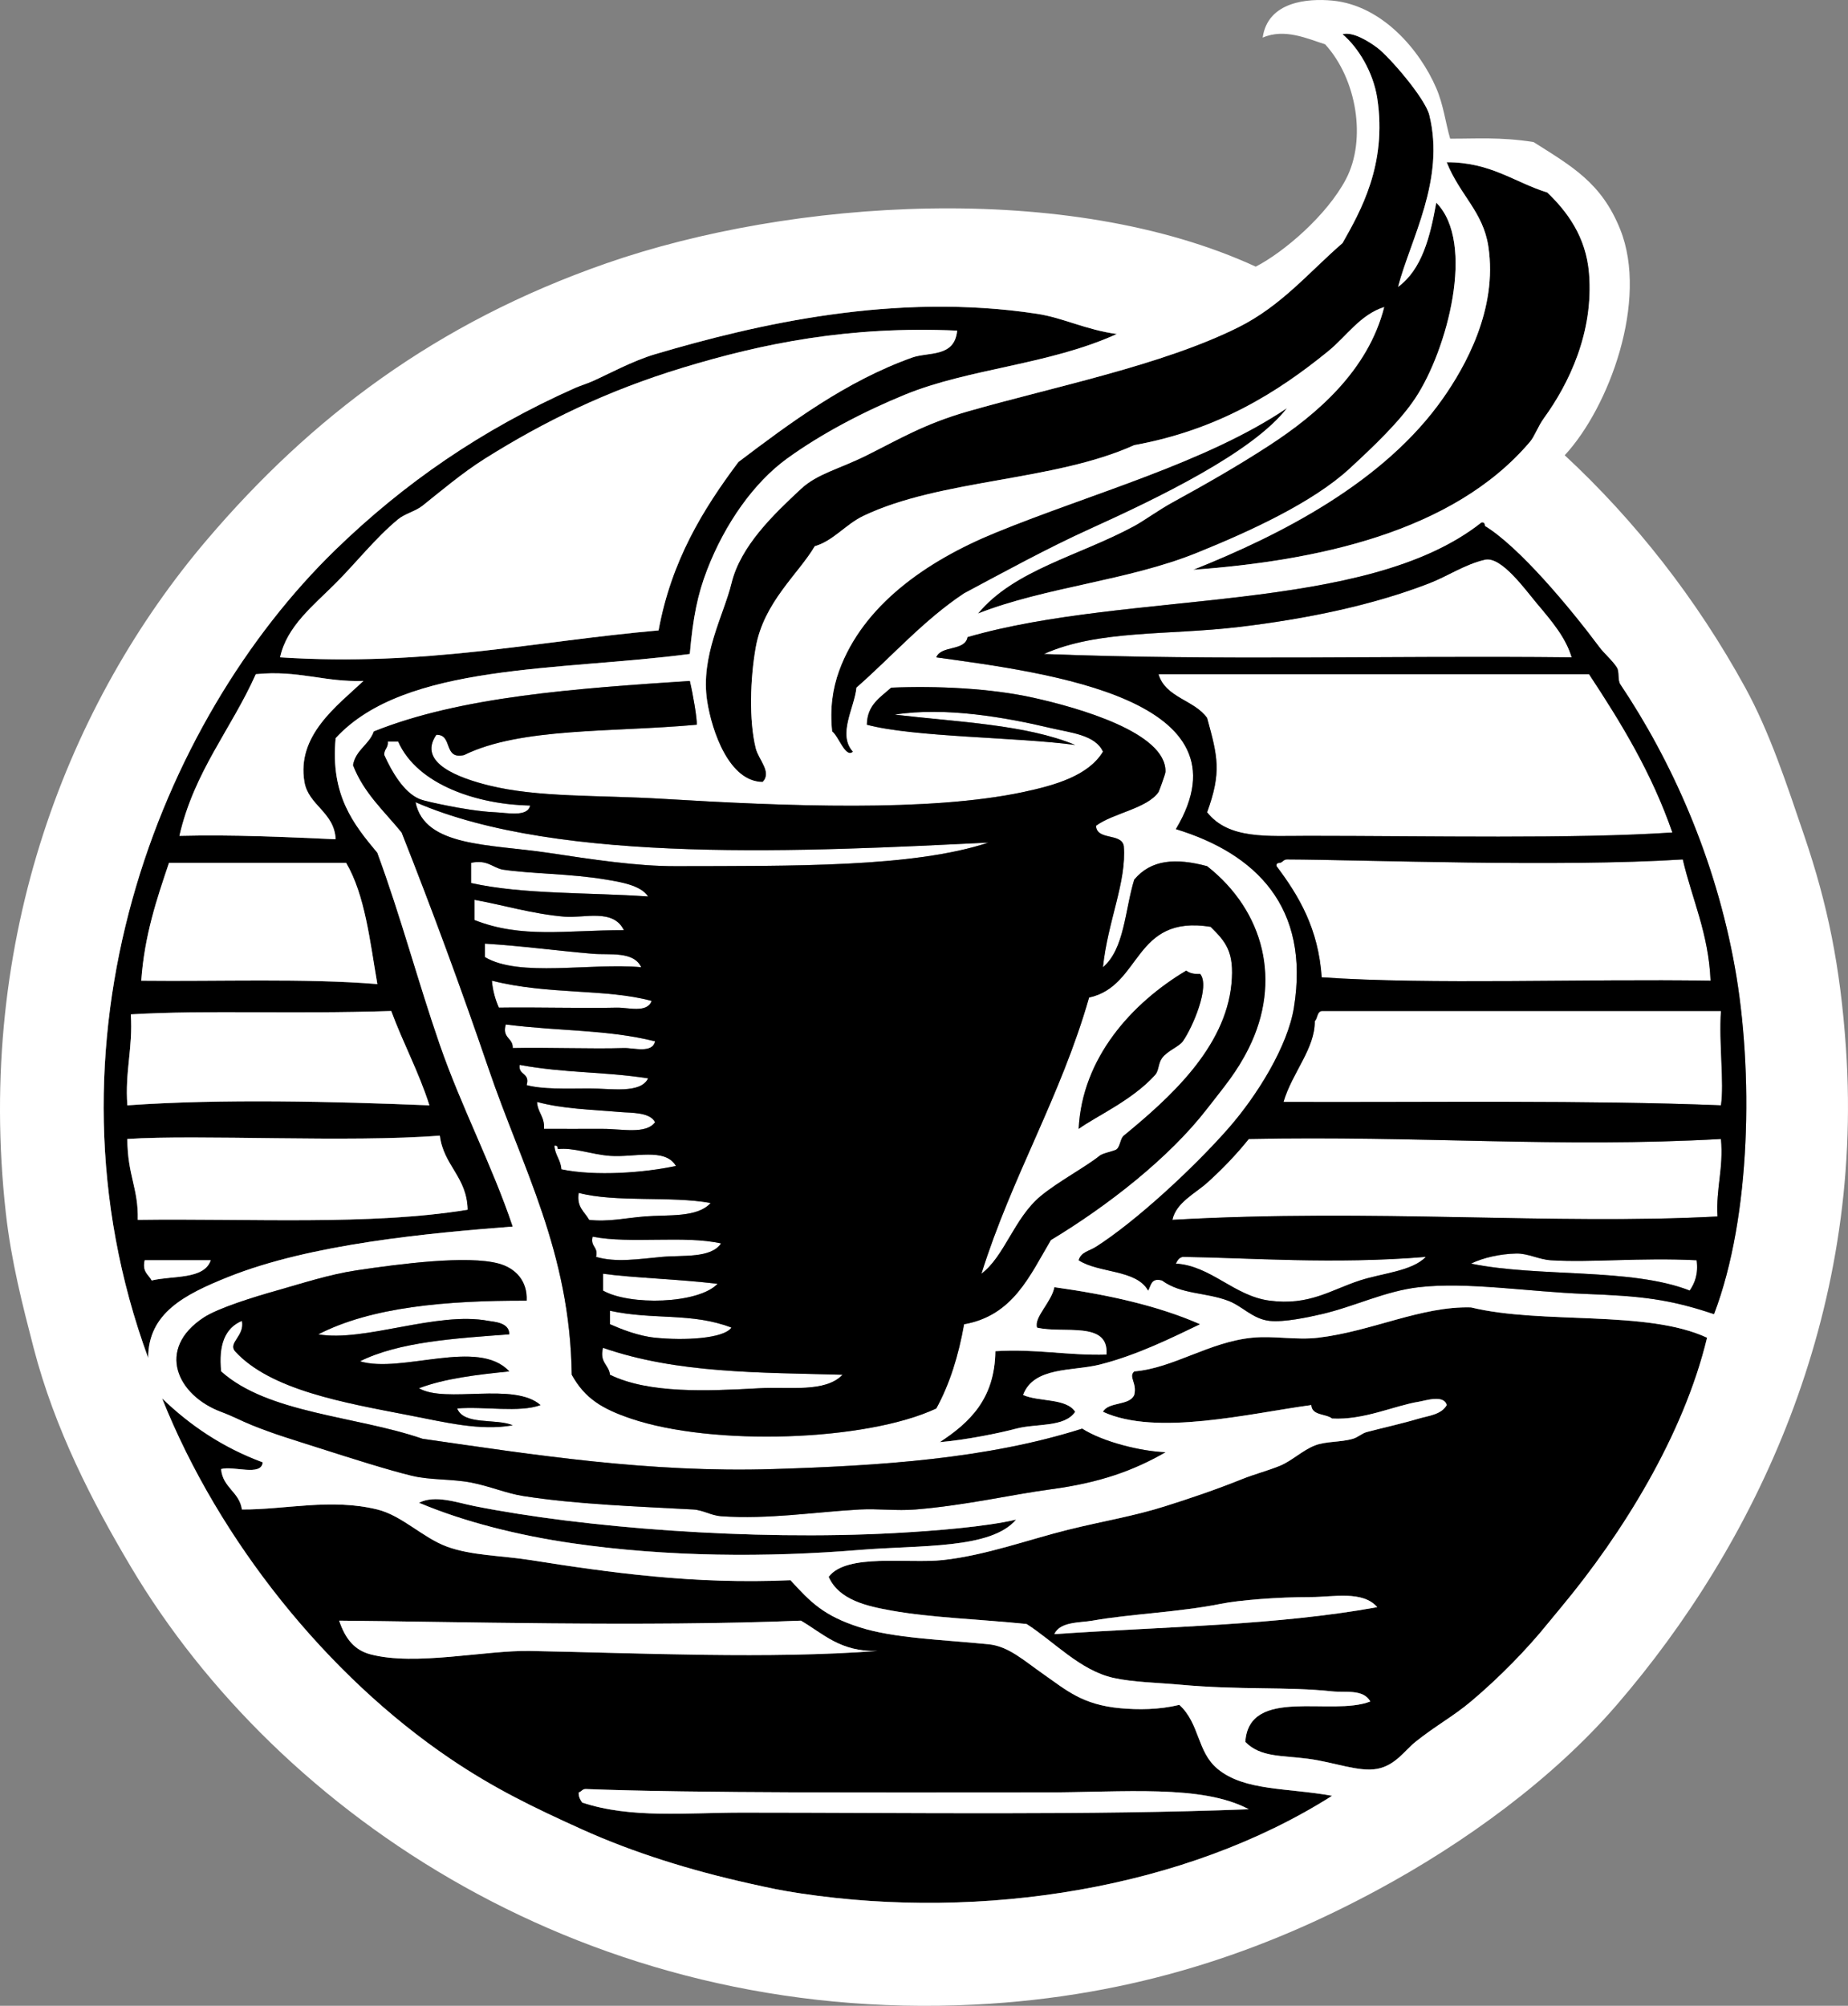 <svg width="94" height="102" viewBox="0 0 94 102" fill="none" xmlns="http://www.w3.org/2000/svg">
<rect x="0" y="0" width="94" height="102" fill="#808080" stroke="none"/>
<g clip-path="url(#clip0_13_98)">
<path fill-rule="evenodd" clip-rule="evenodd" d="M73.587 8.25C75.829 8.245 77.016 9.263 78.708 9.791C79.7 10.746 80.675 12.023 80.828 13.902C81.072 16.911 79.797 19.523 78.532 21.267C78.227 21.686 78.067 22.18 77.825 22.466C73.9 27.096 66.9 28.523 60.695 28.974C65.119 27.21 70.413 24.525 73.41 20.239C74.488 18.698 76.197 15.747 75.706 12.532C75.436 10.757 74.26 9.934 73.587 8.249V8.25Z" fill="black"/>
<path fill-rule="evenodd" clip-rule="evenodd" d="M56.81 16.985C53.358 18.555 49.301 18.733 46.037 20.068C43.99 20.904 41.801 22.039 40.032 23.322C38.358 24.536 36.885 26.611 35.971 28.974C35.485 30.228 35.252 31.384 35.087 33.256C28.509 34.127 20.594 33.701 17.074 37.538C16.799 40.431 17.98 41.911 19.193 43.361C20.39 46.603 21.268 49.94 22.372 53.124C23.482 56.324 25.038 59.261 26.081 62.373C21.794 62.708 15.827 63.247 11.599 64.942C9.376 65.833 7.539 66.78 7.537 69.053C1.65 52.992 8.093 36.658 17.074 27.947C20.546 24.579 24.487 21.848 29.259 19.725C29.464 19.634 29.834 19.518 30.143 19.383C30.878 19.06 32.163 18.355 33.321 18.012C38.502 16.483 45.511 14.855 52.748 15.957C54.079 16.159 55.222 16.769 56.81 16.984V16.985ZM34.734 18.698C30.846 19.878 27.653 21.448 24.668 23.323C23.498 24.057 22.346 25.042 21.489 25.72C21.136 26 20.594 26.124 20.253 26.405C19.108 27.349 18.115 28.617 17.074 29.66C15.95 30.786 14.58 31.857 14.248 33.428C21.626 33.904 27.183 32.613 33.498 32.058C34.149 28.521 35.751 25.907 37.56 23.494C40.173 21.515 43.03 19.386 46.39 18.184C47.226 17.885 48.557 18.191 48.686 16.814C43.169 16.568 38.785 17.468 34.734 18.698V18.698ZM13.012 34.284C11.768 37.075 9.874 39.233 9.127 42.505C11.906 42.437 14.483 42.564 17.074 42.677C17.003 41.291 15.691 40.965 15.485 39.765C15.076 37.393 17.156 35.881 18.487 34.627C16.474 34.695 15.18 34.067 13.013 34.284H13.012ZM8.597 43.876C7.972 45.724 7.348 47.574 7.184 49.87C11.2 49.915 15.441 49.741 19.193 50.041C18.813 47.841 18.566 45.512 17.604 43.876H8.598H8.597ZM6.654 51.583C6.767 53.291 6.349 54.484 6.478 56.208C11.278 55.866 17.015 56.013 21.842 56.208C21.3 54.506 20.505 53.052 19.9 51.412C14.698 51.581 10.623 51.353 6.655 51.583H6.654ZM6.478 57.92C6.484 59.78 7.045 60.412 7.008 62.031C12.696 61.953 18.849 62.325 23.785 61.517C23.749 59.839 22.561 59.278 22.372 57.749C17.766 58.114 10.1 57.68 6.478 57.92H6.478ZM7.714 65.114C8.8 64.855 10.384 65.078 10.716 64.086H7.361C7.221 64.677 7.557 64.809 7.714 65.114Z" fill="black"/>
<path fill-rule="evenodd" clip-rule="evenodd" d="M48.686 16.814C48.557 18.191 47.226 17.885 46.39 18.184C43.03 19.386 40.173 21.515 37.56 23.493C35.751 25.907 34.149 28.52 33.498 32.057C27.183 32.612 21.626 33.903 14.248 33.427C14.58 31.856 15.95 30.785 17.074 29.659C18.115 28.617 19.108 27.349 20.253 26.405C20.594 26.124 21.136 26 21.489 25.72C22.346 25.041 23.498 24.057 24.668 23.322C27.653 21.448 30.846 19.878 34.734 18.698C38.785 17.468 43.169 16.567 48.686 16.813V16.814Z" fill="white"/>
<path fill-rule="evenodd" clip-rule="evenodd" d="M79.945 33.428C70.48 33.328 62.161 33.608 53.101 33.257C55.847 32.023 59.411 32.311 62.991 31.886C66.519 31.468 69.87 30.759 72.704 29.66C73.647 29.294 74.51 28.697 75.529 28.461C76.367 28.266 77.588 29.988 78.178 30.687C78.984 31.64 79.653 32.443 79.945 33.428Z" fill="white"/>
<path fill-rule="evenodd" clip-rule="evenodd" d="M18.487 34.627C17.156 35.881 15.076 37.393 15.485 39.765C15.691 40.965 17.003 41.291 17.074 42.677C14.483 42.564 11.906 42.437 9.127 42.505C9.874 39.233 11.768 37.075 13.012 34.284C15.18 34.067 16.474 34.695 18.487 34.627Z" fill="white"/>
<path fill-rule="evenodd" clip-rule="evenodd" d="M58.929 34.284H80.828C82.459 36.755 84.015 39.3 85.066 42.334C80.068 42.668 72.673 42.505 66.523 42.505C64.486 42.505 62.494 42.696 61.401 41.306C62.145 39.257 61.94 38.478 61.401 36.511C60.757 35.594 59.28 35.485 58.929 34.284Z" fill="white"/>
<path fill-rule="evenodd" clip-rule="evenodd" d="M19.723 37.71H20.253C21.234 39.929 24.323 40.913 26.964 40.964C26.843 41.562 25.796 41.331 25.198 41.306C24.431 41.275 23.387 41.1 22.725 40.964C22.294 40.875 21.569 40.734 21.312 40.621C20.548 40.287 19.937 39.272 19.546 38.395C19.525 38.087 19.764 38.033 19.723 37.71Z" fill="white"/>
<path fill-rule="evenodd" clip-rule="evenodd" d="M21.136 40.793C28.459 43.986 41.214 43.286 50.275 42.848C46.44 44.118 40.275 44.031 34.381 44.047C32.369 44.053 30.134 43.703 27.847 43.362C24.903 42.922 21.595 43.072 21.136 40.793V40.793Z" fill="white"/>
<path fill-rule="evenodd" clip-rule="evenodd" d="M85.596 43.704C86.074 45.752 86.908 47.456 87.009 49.87C80.551 49.767 72.82 50.083 67.229 49.699C67.064 47.233 66.077 45.564 64.933 44.047C64.901 43.901 65.002 43.885 65.11 43.876C65.253 43.843 65.286 43.704 65.463 43.704C69.396 43.721 79.307 44.105 85.596 43.704V43.704Z" fill="white"/>
<path fill-rule="evenodd" clip-rule="evenodd" d="M17.604 43.876C18.566 45.512 18.814 47.841 19.194 50.041C15.442 49.741 11.201 49.915 7.185 49.87C7.348 47.574 7.972 45.724 8.598 43.876H17.605H17.604Z" fill="white"/>
<path fill-rule="evenodd" clip-rule="evenodd" d="M23.962 43.876C24.782 43.708 25.028 44.098 25.551 44.218C27.061 44.446 28.982 44.416 30.849 44.732C31.566 44.853 32.602 45.018 32.968 45.588C29.949 45.376 26.592 45.492 23.962 44.903V43.876Z" fill="white"/>
<path fill-rule="evenodd" clip-rule="evenodd" d="M24.138 45.76C25.517 46 27.055 46.475 28.73 46.616C29.697 46.698 31.201 46.186 31.732 47.301C28.785 47.301 26.545 47.734 24.138 46.787V45.76Z" fill="white"/>
<path fill-rule="evenodd" clip-rule="evenodd" d="M49.922 64.771C51.47 59.821 53.953 55.778 55.397 50.727C58.091 50.142 57.629 46.497 61.578 47.13C62.337 47.882 62.799 48.39 62.638 50.041C62.322 53.276 59.531 55.809 57.163 57.749C56.987 57.893 56.984 58.276 56.81 58.434C56.683 58.549 56.126 58.616 55.927 58.777C55.223 59.343 53.791 60.107 52.924 60.832C51.58 61.956 51.102 63.884 49.922 64.771ZM58.752 54.666C58.958 54.438 58.903 54.091 59.105 53.81C59.378 53.43 59.97 53.228 60.165 52.953C60.657 52.258 61.567 50.151 61.048 49.528C60.74 49.541 60.499 49.489 60.342 49.356C57.566 51.007 55.041 53.803 54.867 57.406C55.757 56.759 57.58 55.962 58.752 54.666Z" fill="white"/>
<path fill-rule="evenodd" clip-rule="evenodd" d="M24.668 47.986C26.51 48.098 28.284 48.342 30.143 48.5C31.006 48.574 32.232 48.354 32.615 49.185C30.03 48.951 26.417 49.715 24.668 48.671V47.986Z" fill="white"/>
<path fill-rule="evenodd" clip-rule="evenodd" d="M54.867 57.406C55.041 53.803 57.566 51.007 60.342 49.356C60.499 49.489 60.74 49.541 61.048 49.528C61.567 50.151 60.657 52.258 60.165 52.953C59.97 53.228 59.378 53.43 59.105 53.81C58.903 54.091 58.958 54.438 58.752 54.666C57.58 55.962 55.757 56.759 54.867 57.406Z" fill="black"/>
<path fill-rule="evenodd" clip-rule="evenodd" d="M25.021 49.87C27.896 50.599 30.811 50.263 33.145 50.898C32.922 51.537 31.933 51.227 31.379 51.24C29.623 51.282 27.288 51.209 25.374 51.24C25.201 50.838 25.065 50.398 25.021 49.87Z" fill="white"/>
<path fill-rule="evenodd" clip-rule="evenodd" d="M19.9 51.412C20.505 53.052 21.3 54.506 21.842 56.208C17.015 56.013 11.278 55.866 6.478 56.208C6.349 54.484 6.767 53.291 6.654 51.583C10.623 51.353 14.698 51.581 19.9 51.412Z" fill="white"/>
<path fill-rule="evenodd" clip-rule="evenodd" d="M87.538 51.412C87.426 53.064 87.71 55.047 87.538 56.208C80.786 55.938 72.8 56.061 65.287 56.036C65.718 54.561 66.896 53.32 66.876 51.926C67.028 51.787 66.981 51.456 67.229 51.412H87.538Z" fill="white"/>
<path fill-rule="evenodd" clip-rule="evenodd" d="M25.727 52.097C28.575 52.456 30.857 52.342 33.321 52.953C33.187 53.586 32.226 53.28 31.732 53.296C30.093 53.348 27.862 53.257 26.081 53.296C26.1 52.763 25.526 52.806 25.727 52.097Z" fill="white"/>
<path fill-rule="evenodd" clip-rule="evenodd" d="M26.434 54.152C28.794 54.584 30.653 54.48 32.968 54.837C32.578 55.633 31.081 55.346 29.966 55.351C28.77 55.357 27.586 55.397 26.787 55.18C26.976 54.539 26.349 54.692 26.434 54.152Z" fill="white"/>
<path fill-rule="evenodd" clip-rule="evenodd" d="M27.317 56.036C28.664 56.396 29.987 56.413 31.555 56.55C32.111 56.598 33.047 56.546 33.321 57.064C32.873 57.696 31.613 57.402 30.672 57.406C29.633 57.412 28.545 57.402 27.67 57.406C27.718 56.79 27.345 56.581 27.317 56.036Z" fill="white"/>
<path fill-rule="evenodd" clip-rule="evenodd" d="M22.372 57.749C22.561 59.278 23.749 59.839 23.785 61.517C18.849 62.325 12.696 61.953 7.008 62.031C7.045 60.412 6.484 59.78 6.478 57.92C10.1 57.681 17.766 58.114 22.372 57.749Z" fill="white"/>
<path fill-rule="evenodd" clip-rule="evenodd" d="M87.538 57.92C87.676 59.423 87.279 60.409 87.362 61.859C79.058 62.306 69.871 61.45 59.635 62.031C59.821 61.152 60.808 60.681 61.401 60.147C62.161 59.462 62.858 58.743 63.52 57.92C72.181 57.742 79.303 58.384 87.538 57.92Z" fill="white"/>
<path fill-rule="evenodd" clip-rule="evenodd" d="M28.2 58.263C28.35 58.231 28.366 58.33 28.377 58.434C29.162 58.339 30.075 58.706 31.026 58.777C32.275 58.87 33.828 58.346 34.381 59.29C32.808 59.634 30.284 59.827 28.553 59.462C28.525 58.975 28.23 58.748 28.2 58.263Z" fill="white"/>
<path fill-rule="evenodd" clip-rule="evenodd" d="M29.436 60.661C31.334 61.161 34.114 60.805 36.147 61.175C35.471 61.933 33.996 61.762 32.792 61.86C31.815 61.938 30.909 62.148 29.966 62.031C29.742 61.62 29.321 61.399 29.436 60.661Z" fill="white"/>
<path fill-rule="evenodd" clip-rule="evenodd" d="M30.143 62.887C32.05 63.264 34.813 62.811 36.677 63.23C36.167 63.998 34.724 63.819 33.675 63.915C32.481 64.024 31.338 64.214 30.319 63.915C30.448 63.391 30.015 63.41 30.143 62.887Z" fill="white"/>
<path fill-rule="evenodd" clip-rule="evenodd" d="M86.302 64.086C86.393 64.802 86.204 65.246 85.949 65.628C82.973 64.46 78.272 64.966 74.823 64.257C75.45 63.953 76.306 63.763 77.119 63.744C77.721 63.729 78.267 64.047 78.885 64.086C80.928 64.215 83.429 63.941 86.302 64.086Z" fill="white"/>
<path fill-rule="evenodd" clip-rule="evenodd" d="M72.527 63.915C71.819 64.646 70.339 64.735 69.172 65.114C67.683 65.598 66.602 66.406 64.58 66.141C62.772 65.905 61.598 64.366 59.812 64.257C59.89 64.105 59.967 63.951 60.165 63.915C63.485 63.959 67.831 64.304 72.527 63.915Z" fill="white"/>
<path fill-rule="evenodd" clip-rule="evenodd" d="M7.361 64.086H10.717C10.385 65.078 8.801 64.855 7.715 65.114C7.558 64.809 7.221 64.677 7.361 64.086Z" fill="white"/>
<path fill-rule="evenodd" clip-rule="evenodd" d="M30.672 64.771C32.163 64.981 34.541 65.047 36.5 65.285C35.51 66.318 32.006 66.392 30.672 65.628V64.771Z" fill="white"/>
<path fill-rule="evenodd" clip-rule="evenodd" d="M61.048 67.34C59.635 68.016 57.84 68.917 55.927 69.396C54.569 69.736 52.581 69.487 52.041 70.937C52.849 71.296 54.241 71.088 54.69 71.793C54.142 72.603 52.715 72.375 51.688 72.65C50.898 72.861 49.127 73.229 47.803 73.335C49.313 72.344 50.602 71.14 50.629 68.711C52.707 68.579 54.28 68.937 56.28 68.882C56.425 67.143 54.061 67.836 52.748 67.512C52.578 66.99 53.483 66.221 53.631 65.456C56.361 65.835 58.901 66.397 61.048 67.34Z" fill="black"/>
<path fill-rule="evenodd" clip-rule="evenodd" d="M86.832 68.025C85.639 72.995 82.507 78.016 79.415 81.728C79.179 82.011 78.941 82.296 78.708 82.584C77.677 83.86 76.264 85.312 74.823 86.523C73.908 87.292 73.021 87.758 71.997 88.579C71.468 89.003 70.977 89.776 70.055 89.949C69.112 90.125 67.885 89.612 66.523 89.435C65.183 89.26 64.113 89.368 63.344 88.579C63.529 85.74 67.737 87.298 69.702 86.523C69.34 85.876 68.42 86.082 67.759 86.009C65.482 85.76 63.138 85.955 59.988 85.667C58.934 85.57 57.628 85.547 56.633 85.324C54.934 84.943 53.611 83.473 52.218 82.584C49.824 82.338 47.367 82.267 45.33 81.899C44.107 81.678 42.675 81.371 42.152 80.186C43.062 78.971 46.197 79.529 47.979 79.33C50.162 79.086 52.334 78.284 54.337 77.788C56.155 77.339 57.662 77.103 59.282 76.589C60.551 76.187 61.813 75.763 63.167 75.219C63.836 74.951 64.515 74.779 65.11 74.534C65.704 74.289 66.261 73.748 66.876 73.506C67.448 73.281 68.183 73.35 68.819 73.164C69.083 73.087 69.268 72.889 69.525 72.821C70.335 72.607 71.287 72.399 72.174 72.136C72.645 71.996 73.32 71.938 73.587 71.451C73.45 70.905 72.502 71.227 72.174 71.28C70.919 71.482 69.377 72.224 67.759 72.136C67.431 71.883 66.727 71.995 66.699 71.451C63.546 71.877 58.817 73.048 56.103 71.793C56.383 71.266 57.446 71.498 57.693 70.937C57.849 70.312 57.38 70.025 57.693 69.738C59.68 69.574 61.506 68.239 63.697 68.025C64.816 67.916 65.933 68.159 67.052 68.025C69.79 67.699 72.287 66.414 74.823 66.484C78.451 67.363 83.773 66.595 86.832 68.025V68.025ZM66.699 81.214C64.975 81.214 63.028 81.371 62.108 81.556C59.992 81.983 57.46 82.076 55.573 82.413C54.939 82.526 53.919 82.454 53.631 83.098C59.536 82.696 64.91 82.656 70.055 81.728C69.317 80.869 67.793 81.214 66.699 81.214Z" fill="black"/>
<path fill-rule="evenodd" clip-rule="evenodd" d="M31.026 66.655C33.243 67.137 35.187 66.733 37.207 67.512C36.794 68.082 34.786 68.175 33.321 68.025C32.435 67.935 31.571 67.576 31.026 67.34V66.655Z" fill="white"/>
<path fill-rule="evenodd" clip-rule="evenodd" d="M30.672 68.539C34.442 69.848 38.634 69.791 42.858 69.909C41.97 70.832 40.153 70.51 38.62 70.595C35.959 70.741 33 70.873 31.026 69.909C30.973 69.391 30.48 69.296 30.672 68.539Z" fill="white"/>
<path fill-rule="evenodd" clip-rule="evenodd" d="M8.244 71.108C9.661 72.475 11.321 73.606 13.366 74.363C13.296 75.094 11.886 74.526 11.247 74.705C11.328 75.654 12.177 75.859 12.306 76.76C14.507 76.773 16.834 76.179 19.194 76.76C20.454 77.071 21.497 78.19 22.726 78.644C23.976 79.108 25.5 79.098 26.964 79.33C30.979 79.964 35.304 80.579 40.209 80.357C41.217 81.459 41.888 82.167 43.742 82.755C45.486 83.308 47.89 83.376 50.276 83.612C51.301 83.713 52.047 84.417 53.101 85.153C54.245 85.951 55.06 86.691 56.987 86.866C57.896 86.948 58.945 86.947 59.989 86.695C61.035 87.654 60.881 89.076 61.932 89.949C63.297 91.083 65.48 90.907 67.76 91.319C60.296 96.054 49.968 97.674 40.739 96.286C39.708 96.131 39.234 96.027 38.09 95.772C35.106 95.106 32.215 94.206 29.613 93.032C27.156 91.923 25.156 90.958 22.902 89.435C16.673 85.223 11.149 78.384 8.245 71.108H8.244ZM18.84 84.125C21.124 84.733 24.68 83.91 26.964 83.954C32.777 84.066 39.073 84.369 44.624 83.954C42.745 84.007 41.877 83.079 40.739 82.413C32.898 82.738 22.637 82.457 17.251 82.413C17.576 83.375 18.054 83.916 18.84 84.125ZM53.101 91.148C44.907 91.148 35.477 91.194 29.789 90.976C29.612 90.976 29.579 91.115 29.436 91.148C29.429 91.383 29.519 91.524 29.613 91.662C32.074 92.486 34.945 92.175 37.736 92.175C46.355 92.175 55.43 92.316 63.52 92.004C61.136 90.731 57.166 91.148 53.101 91.148Z" fill="black"/>
<path fill-rule="evenodd" clip-rule="evenodd" d="M70.055 81.728C64.91 82.656 59.536 82.696 53.631 83.098C53.919 82.454 54.939 82.526 55.573 82.413C57.46 82.076 59.992 81.983 62.108 81.556C63.028 81.371 64.975 81.214 66.699 81.214C67.793 81.214 69.317 80.869 70.055 81.728Z" fill="white"/>
<path fill-rule="evenodd" clip-rule="evenodd" d="M17.251 82.413C22.638 82.457 32.899 82.738 40.739 82.413C41.877 83.079 42.745 84.007 44.624 83.954C39.073 84.369 32.777 84.066 26.964 83.954C24.68 83.91 21.124 84.733 18.84 84.125C18.055 83.916 17.576 83.375 17.252 82.413H17.251Z" fill="white"/>
<path fill-rule="evenodd" clip-rule="evenodd" d="M63.52 92.004C55.431 92.316 46.355 92.175 37.736 92.175C34.945 92.175 32.074 92.486 29.613 91.662C29.519 91.524 29.428 91.383 29.436 91.148C29.579 91.115 29.612 90.976 29.789 90.976C35.477 91.194 44.907 91.148 53.101 91.148C57.166 91.148 61.136 90.731 63.52 92.004Z" fill="white"/>
<path fill-rule="evenodd" clip-rule="evenodd" d="M70.408 15.615C69.197 15.995 68.484 17.105 67.582 17.841C64.979 19.965 61.946 21.864 57.693 22.637C53.607 24.485 47.855 24.354 43.918 26.234C43.013 26.666 42.383 27.509 41.445 27.775C40.608 29.195 38.852 30.621 38.443 32.913C38.16 34.498 38.089 36.628 38.443 38.052C38.589 38.641 39.28 39.257 38.796 39.764C37.09 39.76 36.209 37.188 35.971 35.654C35.613 33.353 36.815 31.273 37.207 29.659C37.666 27.764 39.348 26.158 40.739 24.863C41.58 24.081 42.669 23.862 44.094 23.151C45.737 22.331 47.026 21.552 49.216 20.924C53.593 19.668 59.1 18.582 62.991 16.642C65.19 15.546 66.593 13.828 68.289 12.36C69.18 10.784 70.572 8.374 70.055 4.996C69.853 3.681 69.096 2.416 68.289 1.741C68.8 1.593 69.606 2.091 70.055 2.426C70.666 2.884 72.492 4.994 72.704 5.852C73.517 9.137 71.763 12.127 71.114 14.587C72.324 13.704 72.743 12.056 73.057 10.305C75.077 12.341 73.611 17.802 71.997 20.239C71.204 21.438 69.86 22.714 68.642 23.836C66.778 25.552 63.59 27.021 60.871 28.118C57.353 29.537 53.19 29.849 49.745 31.201C51.585 28.974 54.894 28.263 57.693 26.748C58.177 26.485 58.946 25.927 59.635 25.549C61.311 24.629 62.943 23.703 64.58 22.637C66.959 21.087 69.585 18.855 70.408 15.614V15.615Z" fill="black"/>
<path fill-rule="evenodd" clip-rule="evenodd" d="M65.463 20.753C63.723 23.015 58.861 25.349 55.397 26.919C53.284 27.877 51.05 29.102 49.039 30.174C46.978 31.543 45.389 33.37 43.564 34.969C43.462 36.011 42.593 37.347 43.388 38.224C43.008 38.58 42.663 37.451 42.328 37.196C42.203 36.037 42.353 35.016 42.681 34.113C43.894 30.779 47.12 28.527 50.629 27.091C55.519 25.088 61.355 23.53 65.463 20.753V20.753Z" fill="black"/>
<path fill-rule="evenodd" clip-rule="evenodd" d="M51.688 77.274C50.401 78.787 46.843 78.561 43.741 78.816C39.028 79.203 33.939 79.179 29.083 78.473C26.353 78.076 23.588 77.382 21.312 76.418C22.137 76.001 23.215 76.405 24.138 76.589C29.618 77.681 38.158 78.354 45.507 77.959C47.591 77.846 50.171 77.634 51.688 77.274Z" fill="black"/>
<path fill-rule="evenodd" clip-rule="evenodd" d="M73.763 7.051C75.075 7.058 76.298 6.957 78.002 7.222C79.954 8.46 81.468 9.295 82.417 11.675C83.856 15.284 81.849 20.716 79.591 23.151C83.147 26.449 86.297 30.446 88.775 34.969C90.016 37.236 90.869 39.836 91.777 42.505C92.962 45.989 93.609 49.126 93.896 53.295C94.835 66.936 89.249 78.57 82.24 86.694C78.97 90.485 74.466 93.736 70.055 96.114C64.358 99.186 57.775 101.529 49.569 101.938C29.992 102.912 14.208 92.381 6.654 79.672C4.697 76.378 2.784 72.678 1.709 68.539C1.151 66.386 0.572 64.145 0.297 61.688C-1.269 47.697 3.532 35.654 10.54 27.433C15.797 21.264 22.151 16.415 30.849 13.388C40.232 10.123 54.33 9.168 63.874 13.559C65.297 12.831 67.499 10.948 68.465 9.106C69.517 7.1 69.017 4.021 67.406 2.255C66.529 1.977 65.347 1.424 64.227 1.913C64.488 0.064 66.533 -0.085 67.759 0.029C70.31 0.265 72.23 2.559 73.057 4.482C73.426 5.339 73.525 6.236 73.763 7.05V7.051ZM64.58 22.637C62.943 23.704 61.311 24.63 59.635 25.549C58.946 25.927 58.177 26.486 57.693 26.748C54.894 28.264 51.585 28.974 49.745 31.201C53.19 29.85 57.353 29.538 60.871 28.118C63.59 27.021 66.778 25.553 68.642 23.836C69.86 22.715 71.204 21.438 71.997 20.24C73.611 17.802 75.077 12.342 73.057 10.306C72.743 12.056 72.324 13.705 71.114 14.588C71.763 12.128 73.517 9.138 72.704 5.852C72.492 4.994 70.666 2.884 70.055 2.427C69.606 2.091 68.8 1.594 68.289 1.742C69.096 2.417 69.853 3.682 70.055 4.996C70.572 8.375 69.18 10.784 68.289 12.361C66.593 13.829 65.19 15.546 62.991 16.643C59.1 18.583 53.593 19.669 49.216 20.925C47.026 21.553 45.737 22.332 44.094 23.151C42.669 23.862 41.58 24.081 40.739 24.864C39.348 26.159 37.666 27.765 37.207 29.66C36.815 31.274 35.613 33.354 35.97 35.654C36.209 37.188 37.09 39.76 38.796 39.765C39.28 39.258 38.589 38.641 38.443 38.052C38.089 36.628 38.16 34.499 38.443 32.914C38.852 30.621 40.608 29.196 41.445 27.776C42.383 27.51 43.013 26.666 43.918 26.234C47.855 24.355 53.607 24.486 57.693 22.637C61.946 21.864 64.979 19.966 67.582 17.842C68.484 17.106 69.197 15.995 70.408 15.615C69.585 18.856 66.959 21.087 64.58 22.637ZM75.706 12.532C76.197 15.747 74.488 18.698 73.41 20.239C70.413 24.525 65.119 27.21 60.695 28.974C66.9 28.523 73.9 27.096 77.825 22.466C78.067 22.18 78.227 21.686 78.532 21.267C79.797 19.523 81.072 16.911 80.828 13.902C80.675 12.023 79.7 10.746 78.708 9.791C77.016 9.263 75.829 8.245 73.587 8.25C74.26 9.934 75.436 10.757 75.706 12.531V12.532ZM52.748 15.957C45.511 14.855 38.502 16.483 33.321 18.012C32.163 18.355 30.878 19.06 30.142 19.383C29.834 19.518 29.464 19.634 29.259 19.725C24.487 21.848 20.546 24.579 17.074 27.947C8.093 36.657 1.65 52.992 7.537 69.053C7.539 66.78 9.376 65.833 11.599 64.942C15.827 63.247 21.794 62.708 26.081 62.373C25.038 59.261 23.482 56.324 22.372 53.124C21.268 49.94 20.39 46.603 19.193 43.361C17.98 41.911 16.798 40.431 17.074 37.538C20.594 33.701 28.509 34.127 35.087 33.256C35.252 31.384 35.485 30.228 35.97 28.974C36.885 26.611 38.358 24.536 40.032 23.322C41.801 22.039 43.99 20.904 46.037 20.068C49.301 18.733 53.358 18.555 56.81 16.985C55.222 16.769 54.079 16.159 52.748 15.957V15.957ZM50.629 27.091C47.12 28.527 43.894 30.779 42.681 34.113C42.353 35.016 42.203 36.037 42.328 37.196C42.663 37.451 43.008 38.58 43.388 38.224C42.593 37.347 43.462 36.011 43.564 34.969C45.389 33.37 46.978 31.543 49.039 30.174C51.05 29.102 53.284 27.877 55.397 26.919C58.861 25.349 63.723 23.015 65.463 20.753C61.355 23.53 55.519 25.088 50.629 27.091ZM88.245 49.185C87.245 43.606 85.013 38.672 82.417 34.798C82.271 34.58 82.381 34.159 82.24 33.942C82 33.57 81.612 33.255 81.357 32.914C79.816 30.851 77.259 27.801 75.529 26.748C75.519 26.644 75.503 26.545 75.353 26.577C69.452 31.245 57.465 30.01 49.216 32.4C49.083 33.128 47.868 32.806 47.626 33.428C53.364 34.218 63.765 35.557 59.812 42.163C63.868 43.404 66.645 46.108 65.816 51.24C65.504 53.178 63.977 55.684 62.461 57.406C60.669 59.442 57.744 62.131 55.75 63.401C55.391 63.63 54.991 63.662 54.867 64.086C55.887 64.752 57.806 64.547 58.399 65.628C58.553 65.377 58.539 64.965 59.105 65.114C60.08 65.827 61.297 65.708 62.461 66.141C63.2 66.417 63.715 67.076 64.58 67.169C65.307 67.248 66.517 66.992 67.229 66.827C68.91 66.436 70.447 65.654 72.174 65.456C74.631 65.175 77.723 65.687 80.651 65.799C83.49 65.907 84.898 66.059 87.185 66.827C89.085 61.844 89.188 54.445 88.245 49.185ZM19.017 37.196C18.777 37.877 18.095 38.129 17.957 38.909C18.499 40.324 19.547 41.249 20.429 42.334C21.981 46.256 23.454 50.248 24.845 54.323C26.587 59.43 28.994 63.646 29.083 69.909C29.755 71.118 30.628 71.641 32.085 72.136C36.251 73.55 44.052 73.297 47.626 71.622C48.301 70.392 48.754 68.948 49.039 67.34C51.531 66.902 52.378 64.869 53.454 63.059C56.331 61.325 59.468 58.883 61.401 56.379C62.263 55.262 62.899 54.546 63.52 53.296C65.197 49.925 64.32 46.344 61.401 44.047C59.807 43.621 58.555 43.702 57.693 44.732C57.218 46.27 57.203 48.254 56.103 49.185C56.345 46.844 57.314 44.841 57.163 43.019C57.038 42.341 55.786 42.756 55.75 41.992C56.612 41.35 58.339 41.121 58.929 40.279C58.954 40.243 59.279 39.365 59.282 39.251C59.343 37.254 54.826 35.984 52.571 35.483C50.373 34.995 47.634 34.872 45.33 34.969C44.781 35.464 44.108 35.84 44.094 36.853C46.453 37.489 51.729 37.483 54.69 37.881C52.172 36.84 48.707 36.718 45.507 36.34C48.108 35.934 51.184 36.486 53.454 37.025C54.455 37.262 55.719 37.366 56.103 38.224C55.362 39.448 53.673 39.932 52.041 40.279C47.278 41.292 39.994 41.002 33.675 40.621C30.432 40.426 27.348 40.563 24.845 39.936C23.422 39.58 21.195 38.814 22.195 37.367C23.052 37.336 22.526 38.645 23.608 38.395C26.483 36.982 31.128 37.248 35.441 36.853C35.465 36.571 35.247 35.277 35.087 34.627C29.247 35.014 23.43 35.423 19.017 37.196ZM25.374 64.257C23.779 63.82 20.33 64.272 18.134 64.6C16.747 64.807 15.325 65.275 14.072 65.628C12.948 65.943 11.1 66.514 10.363 66.998C7.923 68.6 9.006 70.954 11.246 71.793C11.921 72.046 12.183 72.215 12.835 72.479C13.971 72.937 14.853 73.193 16.367 73.678C17.96 74.187 19.756 74.756 20.959 75.048C21.887 75.272 22.979 75.2 23.961 75.39C24.904 75.573 25.779 75.946 26.61 76.075C29.361 76.505 32.422 76.604 35.264 76.76C35.758 76.788 36.181 77.069 36.677 77.103C39.103 77.27 41.404 76.889 43.741 76.76C44.666 76.71 45.612 76.839 46.567 76.76C49.128 76.551 51.496 75.994 53.454 75.733C55.945 75.4 57.655 74.784 59.282 73.849C58.078 73.807 56.129 73.342 55.044 72.65C50.206 74.187 44.762 74.537 39.326 74.705C33.036 74.901 27.187 73.987 21.489 73.164C18.1 71.997 13.629 71.881 11.246 69.738C11.107 68.404 11.439 67.528 12.306 67.169C12.459 67.934 11.593 68.276 11.953 68.711C13.756 70.688 17.52 71.334 20.783 71.965C22.662 72.328 24.418 72.775 26.081 72.479C25.22 72.115 23.593 72.494 23.255 71.622C24.61 71.509 26.432 71.849 27.494 71.451C26.142 70.26 22.668 71.389 21.312 70.595C22.623 70.096 24.253 69.907 25.904 69.738C24.324 68.023 20.429 69.865 18.31 69.224C20.296 68.238 23.113 68.059 25.904 67.854C25.918 67.242 25.109 67.219 24.845 67.169C22.205 66.67 18.55 68.259 16.191 67.854C18.883 66.469 22.656 66.131 26.787 66.141C26.838 65.133 26.215 64.487 25.374 64.257ZM53.631 65.456C53.483 66.221 52.578 66.99 52.748 67.512C54.061 67.836 56.425 67.143 56.28 68.882C54.28 68.937 52.707 68.579 50.629 68.711C50.602 71.141 49.313 72.344 47.803 73.335C49.127 73.229 50.898 72.862 51.688 72.65C52.715 72.375 54.142 72.603 54.69 71.793C54.241 71.088 52.849 71.296 52.041 70.937C52.581 69.487 54.569 69.736 55.926 69.396C57.84 68.917 59.635 68.016 61.048 67.34C58.901 66.397 56.361 65.835 53.631 65.456ZM74.823 66.484C72.287 66.415 69.79 67.699 67.052 68.025C65.933 68.159 64.816 67.917 63.697 68.025C61.506 68.239 59.68 69.574 57.693 69.738C57.38 70.025 57.849 70.312 57.693 70.937C57.446 71.498 56.383 71.266 56.103 71.793C58.817 73.048 63.546 71.877 66.699 71.451C66.727 71.995 67.431 71.883 67.759 72.136C69.377 72.224 70.919 71.482 72.174 71.28C72.502 71.227 73.45 70.905 73.587 71.451C73.32 71.938 72.645 71.996 72.174 72.136C71.287 72.399 70.335 72.607 69.525 72.821C69.268 72.889 69.083 73.087 68.819 73.164C68.183 73.35 67.448 73.281 66.876 73.506C66.261 73.748 65.704 74.289 65.11 74.534C64.515 74.779 63.836 74.951 63.167 75.219C61.813 75.763 60.551 76.187 59.282 76.589C57.662 77.103 56.155 77.339 54.337 77.788C52.334 78.284 50.162 79.086 47.979 79.33C46.197 79.529 43.062 78.971 42.151 80.186C42.674 81.371 44.107 81.678 45.33 81.899C47.367 82.267 49.824 82.338 52.218 82.584C53.611 83.473 54.934 84.943 56.633 85.324C57.628 85.547 58.934 85.57 59.988 85.667C63.138 85.955 65.482 85.76 67.759 86.009C68.42 86.082 69.34 85.876 69.702 86.523C67.737 87.298 63.529 85.74 63.344 88.579C64.113 89.368 65.183 89.26 66.523 89.435C67.885 89.612 69.112 90.125 70.055 89.949C70.977 89.776 71.468 89.003 71.997 88.579C73.021 87.758 73.908 87.292 74.823 86.523C76.264 85.312 77.677 83.86 78.708 82.584C78.941 82.296 79.179 82.011 79.415 81.728C82.507 78.016 85.639 72.995 86.832 68.025C83.773 66.595 78.451 67.363 74.823 66.484V66.484ZM22.902 89.435C25.156 90.958 27.156 91.923 29.613 93.032C32.215 94.206 35.105 95.106 38.09 95.772C39.233 96.027 39.708 96.131 40.739 96.286C49.967 97.674 60.296 96.054 67.759 91.319C65.48 90.907 63.297 91.083 61.931 89.949C60.88 89.076 61.035 87.654 59.988 86.695C58.944 86.947 57.896 86.948 56.986 86.866C55.059 86.691 54.245 85.951 53.101 85.153C52.046 84.417 51.3 83.713 50.275 83.612C47.889 83.376 45.485 83.309 43.741 82.755C41.888 82.167 41.217 81.459 40.209 80.357C35.303 80.579 30.978 79.964 26.964 79.33C25.499 79.098 23.976 79.108 22.725 78.645C21.497 78.19 20.453 77.071 19.193 76.76C16.833 76.179 14.507 76.773 12.306 76.76C12.176 75.859 11.327 75.654 11.246 74.705C11.885 74.526 13.295 75.094 13.365 74.363C11.32 73.606 9.66 72.475 8.244 71.108C11.149 78.384 16.672 85.223 22.902 89.435ZM45.507 77.96C38.158 78.354 29.618 77.681 24.138 76.589C23.215 76.405 22.137 76.001 21.312 76.418C23.588 77.382 26.353 78.076 29.083 78.473C33.939 79.18 39.028 79.203 43.741 78.816C46.843 78.561 50.401 78.787 51.688 77.274C50.171 77.634 47.591 77.846 45.507 77.96Z" fill="white"/>
<path fill-rule="evenodd" clip-rule="evenodd" d="M35.087 34.627C35.247 35.277 35.465 36.571 35.441 36.853C31.128 37.248 26.483 36.982 23.608 38.395C22.526 38.645 23.052 37.336 22.195 37.367C21.195 38.814 23.422 39.58 24.845 39.936C27.348 40.563 30.432 40.426 33.675 40.621C39.994 41.002 47.278 41.292 52.041 40.279C53.673 39.932 55.362 39.448 56.103 38.224C55.719 37.366 54.455 37.262 53.454 37.025C51.184 36.486 48.108 35.934 45.507 36.34C48.707 36.718 52.172 36.84 54.69 37.881C51.729 37.483 46.453 37.489 44.094 36.853C44.108 35.84 44.781 35.464 45.33 34.969C47.634 34.872 50.373 34.995 52.571 35.483C54.826 35.984 59.343 37.254 59.282 39.251C59.279 39.365 58.954 40.243 58.929 40.279C58.339 41.121 56.612 41.35 55.75 41.992C55.786 42.756 57.038 42.341 57.163 43.019C57.314 44.841 56.345 46.844 56.103 49.185C57.203 48.254 57.218 46.27 57.693 44.732C58.555 43.702 59.807 43.621 61.401 44.047C64.32 46.343 65.197 49.925 63.52 53.296C62.899 54.546 62.263 55.262 61.401 56.379C59.468 58.883 56.331 61.325 53.454 63.059C52.378 64.869 51.531 66.902 49.039 67.34C48.754 68.948 48.301 70.392 47.626 71.622C44.052 73.297 36.251 73.55 32.085 72.136C30.628 71.641 29.755 71.118 29.083 69.909C28.994 63.646 26.587 59.43 24.845 54.323C23.454 50.248 21.981 46.256 20.429 42.334C19.547 41.249 18.499 40.324 17.957 38.909C18.095 38.129 18.777 37.877 19.017 37.196C23.43 35.423 29.247 35.014 35.087 34.627V34.627ZM19.546 38.395C19.937 39.272 20.548 40.287 21.312 40.621C21.569 40.734 22.294 40.875 22.725 40.964C23.387 41.1 24.431 41.275 25.198 41.306C25.796 41.331 26.843 41.562 26.964 40.964C24.323 40.913 21.234 39.929 20.253 37.71H19.723C19.764 38.033 19.525 38.087 19.546 38.395ZM27.847 43.362C30.134 43.703 32.369 44.053 34.381 44.047C40.275 44.031 46.44 44.118 50.275 42.848C41.215 43.286 28.459 43.986 21.136 40.793C21.595 43.072 24.903 42.922 27.847 43.362V43.362ZM23.962 44.903C26.592 45.492 29.949 45.376 32.968 45.588C32.602 45.018 31.566 44.853 30.849 44.732C28.982 44.416 27.061 44.446 25.551 44.218C25.028 44.098 24.782 43.708 23.962 43.876V44.903ZM24.138 46.787C26.545 47.734 28.785 47.301 31.732 47.301C31.201 46.186 29.697 46.698 28.73 46.616C27.055 46.475 25.517 46 24.138 45.76V46.787ZM52.924 60.832C53.791 60.107 55.223 59.343 55.927 58.777C56.126 58.616 56.683 58.549 56.81 58.434C56.984 58.276 56.987 57.893 57.163 57.749C59.531 55.809 62.322 53.276 62.638 50.041C62.799 48.39 62.337 47.882 61.578 47.13C57.629 46.497 58.091 50.142 55.397 50.727C53.953 55.778 51.47 59.821 49.922 64.771C51.102 63.884 51.58 61.956 52.924 60.832ZM24.668 48.671C26.417 49.715 30.03 48.951 32.615 49.185C32.232 48.354 31.006 48.574 30.143 48.5C28.284 48.342 26.51 48.098 24.668 47.986V48.671ZM25.374 51.24C27.288 51.209 29.623 51.282 31.379 51.24C31.933 51.227 32.922 51.537 33.145 50.898C30.811 50.263 27.896 50.599 25.021 49.87C25.065 50.398 25.201 50.838 25.374 51.24ZM26.081 53.296C27.862 53.257 30.093 53.348 31.732 53.296C32.226 53.28 33.187 53.586 33.321 52.953C30.857 52.342 28.575 52.456 25.727 52.097C25.526 52.806 26.1 52.763 26.081 53.296ZM26.787 55.18C27.586 55.397 28.77 55.357 29.966 55.351C31.081 55.346 32.578 55.633 32.968 54.837C30.653 54.48 28.794 54.584 26.434 54.152C26.349 54.692 26.976 54.539 26.787 55.18ZM27.67 57.406C28.545 57.402 29.633 57.412 30.672 57.406C31.613 57.402 32.873 57.696 33.321 57.064C33.047 56.546 32.111 56.598 31.555 56.55C29.987 56.413 28.664 56.396 27.317 56.036C27.345 56.581 27.718 56.79 27.67 57.406ZM28.553 59.462C30.284 59.827 32.808 59.634 34.381 59.29C33.828 58.346 32.275 58.87 31.026 58.777C30.075 58.706 29.162 58.339 28.377 58.434C28.366 58.33 28.35 58.231 28.2 58.263C28.23 58.748 28.525 58.975 28.553 59.462ZM29.966 62.031C30.909 62.148 31.815 61.938 32.792 61.859C33.996 61.762 35.471 61.933 36.147 61.174C34.114 60.805 31.334 61.161 29.436 60.661C29.321 61.399 29.742 61.62 29.966 62.031ZM30.319 63.915C31.338 64.214 32.481 64.024 33.675 63.915C34.724 63.819 36.167 63.998 36.677 63.23C34.813 62.811 32.05 63.264 30.143 62.887C30.015 63.41 30.448 63.391 30.319 63.915ZM30.672 65.628C32.006 66.392 35.51 66.318 36.5 65.285C34.541 65.047 32.163 64.981 30.672 64.771V65.628ZM31.026 67.34C31.571 67.576 32.435 67.935 33.321 68.025C34.786 68.175 36.794 68.082 37.207 67.512C35.187 66.733 33.243 67.137 31.026 66.655V67.34ZM31.026 69.909C33 70.873 35.959 70.741 38.62 70.595C40.153 70.51 41.97 70.832 42.858 69.909C38.634 69.791 34.442 69.848 30.672 68.539C30.48 69.296 30.973 69.391 31.026 69.909Z" fill="black"/>
<path fill-rule="evenodd" clip-rule="evenodd" d="M87.185 66.826C84.898 66.059 83.49 65.907 80.651 65.799C77.723 65.687 74.631 65.175 72.174 65.456C70.447 65.654 68.91 66.436 67.229 66.826C66.517 66.992 65.307 67.248 64.58 67.169C63.715 67.076 63.2 66.417 62.461 66.141C61.297 65.708 60.08 65.827 59.105 65.114C58.539 64.964 58.553 65.377 58.399 65.628C57.806 64.547 55.887 64.752 54.867 64.086C54.991 63.661 55.391 63.63 55.75 63.401C57.744 62.131 60.669 59.442 62.461 57.406C63.977 55.684 65.504 53.178 65.816 51.24C66.645 46.108 63.868 43.404 59.812 42.163C63.765 35.557 53.364 34.218 47.626 33.428C47.868 32.806 49.083 33.128 49.216 32.4C57.465 30.01 69.453 31.245 75.353 26.577C75.503 26.545 75.519 26.644 75.529 26.748C77.259 27.801 79.816 30.851 81.357 32.914C81.612 33.255 82 33.57 82.24 33.942C82.381 34.159 82.271 34.58 82.417 34.798C85.013 38.672 87.245 43.606 88.245 49.185C89.188 54.445 89.085 61.844 87.185 66.826ZM78.178 30.687C77.588 29.988 76.367 28.266 75.529 28.461C74.51 28.697 73.647 29.294 72.704 29.66C69.87 30.759 66.519 31.468 62.991 31.886C59.411 32.311 55.847 32.023 53.101 33.257C62.161 33.608 70.48 33.328 79.945 33.428C79.653 32.443 78.984 31.64 78.178 30.687ZM61.401 36.511C61.94 38.478 62.145 39.257 61.401 41.306C62.494 42.696 64.486 42.505 66.523 42.505C72.673 42.505 80.068 42.668 85.066 42.334C84.015 39.3 82.459 36.755 80.828 34.284H58.929C59.28 35.485 60.757 35.594 61.401 36.511ZM65.463 43.704C65.286 43.704 65.253 43.843 65.11 43.876C65.002 43.885 64.901 43.901 64.933 44.047C66.077 45.564 67.064 47.233 67.229 49.699C72.82 50.083 80.551 49.767 87.009 49.87C86.908 47.456 86.074 45.752 85.596 43.704C79.307 44.105 69.396 43.721 65.463 43.704ZM67.229 51.412C66.981 51.456 67.028 51.787 66.876 51.926C66.896 53.32 65.718 54.561 65.287 56.036C72.8 56.061 80.786 55.938 87.538 56.208C87.71 55.047 87.426 53.064 87.538 51.412H67.229ZM63.52 57.92C62.858 58.743 62.161 59.462 61.401 60.147C60.808 60.681 59.821 61.152 59.635 62.031C69.871 61.45 79.058 62.306 87.362 61.86C87.279 60.409 87.676 59.423 87.538 57.92C79.303 58.384 72.181 57.742 63.52 57.92ZM78.885 64.086C78.267 64.047 77.721 63.729 77.119 63.744C76.306 63.763 75.45 63.953 74.823 64.257C78.272 64.966 82.973 64.46 85.949 65.628C86.204 65.246 86.393 64.802 86.302 64.086C83.429 63.941 80.928 64.215 78.885 64.086ZM60.165 63.915C59.967 63.951 59.89 64.105 59.812 64.257C61.598 64.366 62.772 65.905 64.58 66.141C66.602 66.406 67.683 65.598 69.172 65.114C70.339 64.735 71.819 64.646 72.527 63.915C67.831 64.304 63.485 63.959 60.165 63.915Z" fill="black"/>
<path fill-rule="evenodd" clip-rule="evenodd" d="M26.787 66.141C22.656 66.131 18.883 66.469 16.191 67.854C18.55 68.259 22.205 66.67 24.845 67.169C25.109 67.219 25.918 67.242 25.904 67.854C23.113 68.059 20.296 68.238 18.31 69.224C20.429 69.865 24.324 68.023 25.904 69.738C24.253 69.907 22.623 70.096 21.312 70.595C22.668 71.389 26.142 70.26 27.494 71.451C26.432 71.849 24.61 71.509 23.255 71.622C23.593 72.493 25.22 72.115 26.081 72.479C24.418 72.775 22.662 72.328 20.783 71.965C17.52 71.334 13.757 70.688 11.953 68.711C11.593 68.276 12.459 67.934 12.306 67.169C11.439 67.528 11.107 68.404 11.246 69.738C13.629 71.881 18.1 71.997 21.489 73.164C27.187 73.987 33.036 74.901 39.326 74.705C44.762 74.537 50.206 74.187 55.044 72.65C56.129 73.342 58.078 73.807 59.282 73.849C57.655 74.784 55.945 75.4 53.454 75.733C51.496 75.994 49.128 76.551 46.567 76.76C45.612 76.839 44.666 76.71 43.741 76.76C41.404 76.889 39.104 77.27 36.677 77.103C36.181 77.069 35.758 76.788 35.264 76.76C32.422 76.604 29.361 76.505 26.61 76.075C25.779 75.946 24.904 75.573 23.962 75.39C22.979 75.2 21.887 75.272 20.959 75.048C19.756 74.756 17.96 74.187 16.367 73.678C14.853 73.193 13.971 72.937 12.835 72.479C12.183 72.215 11.921 72.046 11.246 71.793C9.006 70.954 7.923 68.6 10.363 66.998C11.1 66.514 12.948 65.943 14.072 65.628C15.325 65.275 16.747 64.807 18.134 64.6C20.33 64.272 23.78 63.82 25.374 64.257C26.215 64.487 26.838 65.133 26.787 66.141Z" fill="black"/>
</g>
<defs>
<clipPath id="clip0_13_98">
<rect width="94" height="102" fill="white"/>
</clipPath>
</defs>
</svg>

